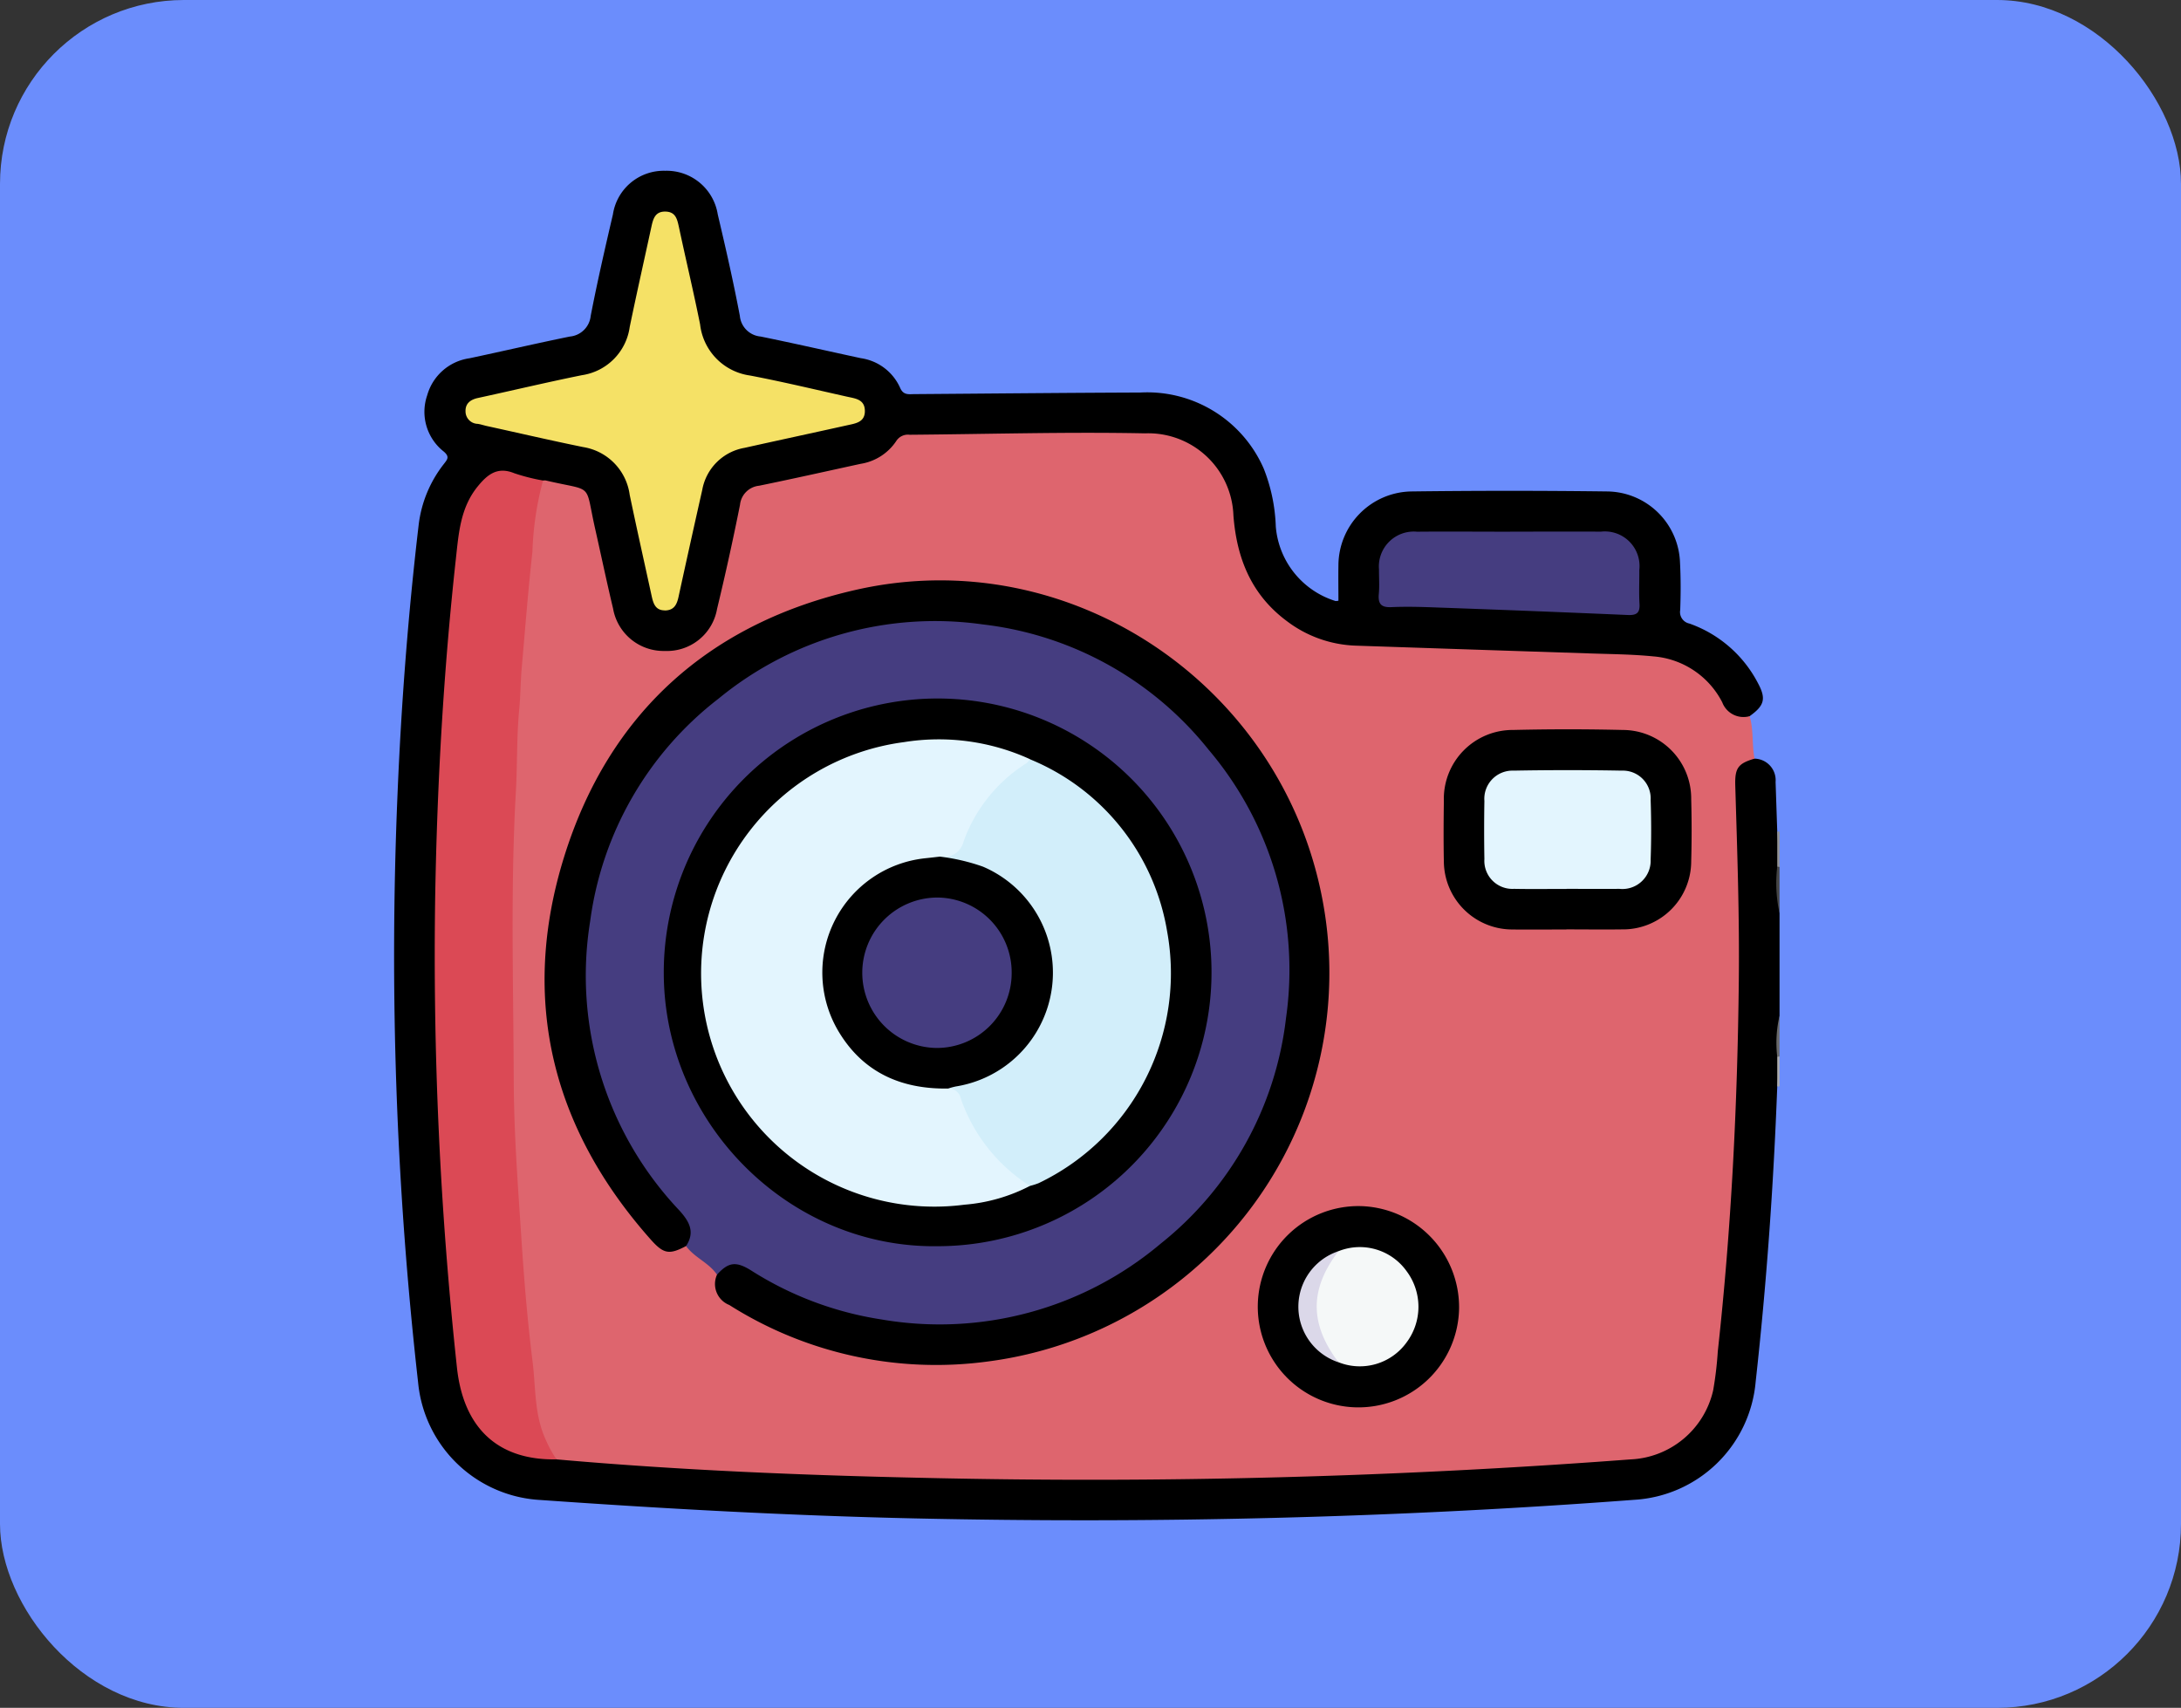 <svg xmlns="http://www.w3.org/2000/svg" xmlns:xlink="http://www.w3.org/1999/xlink" width="166" height="130" viewBox="0 0 166 130">
  <rect x="0" y="0" width="166" height="130" fill="#333333" stroke="none"/>
  <defs>
    <clipPath id="clip-path">
      <rect id="Rectángulo_338348" data-name="Rectángulo 338348" width="105.442" height="102.718" fill="none"/>
    </clipPath>
  </defs>
  <g id="Grupo_982617" data-name="Grupo 982617" transform="translate(7794 10102)">
    <rect id="Rectángulo_338320" data-name="Rectángulo 338320" width="166" height="130" rx="14" transform="translate(-7794 -10102)" fill="#6b8dfc"/>
    <g id="Grupo_982616" data-name="Grupo 982616" transform="translate(-7764 -10089)">
      <g id="Grupo_982615" data-name="Grupo 982615" clip-path="url(#clip-path)">
        <path id="Trazado_204944" data-name="Trazado 204944" d="M105.27,69.7c-.281,7.511-.812,15-1.643,22.473a9.862,9.862,0,0,1-9.27,8.993c-18.218,1.375-36.461,1.814-54.725,1.413-9.5-.209-18.993-.733-28.474-1.4A9.891,9.891,0,0,1,1.824,92.24,290.028,290.028,0,0,1,.253,47.534c.283-6.891.808-13.767,1.617-20.618a9.263,9.263,0,0,1,1.91-4.593c.267-.349.473-.55-.017-.961a3.843,3.843,0,0,1-1.247-4.275A3.915,3.915,0,0,1,5.74,14.27c2.545-.54,5.08-1.133,7.63-1.652a1.756,1.756,0,0,0,1.589-1.57c.5-2.587,1.092-5.158,1.691-7.726A3.91,3.91,0,0,1,20.629,0a3.937,3.937,0,0,1,4,3.316c.605,2.566,1.192,5.138,1.682,7.727a1.74,1.74,0,0,0,1.582,1.573c2.549.52,5.085,1.1,7.63,1.649a3.876,3.876,0,0,1,2.987,2.256c.248.577.658.482,1.089.479,5.73-.042,11.461-.1,17.191-.121a9.672,9.672,0,0,1,9.394,5.789,13.122,13.122,0,0,1,.918,4.4,6.49,6.49,0,0,0,4.542,5.68.985.985,0,0,0,.226-.022c0-.885-.015-1.789,0-2.693a5.648,5.648,0,0,1,5.547-5.625q7.462-.094,14.929,0a5.608,5.608,0,0,1,5.523,5.423c.063,1.2.058,2.4.015,3.6a.893.893,0,0,0,.7,1.033,9.4,9.4,0,0,1,5.224,4.549c.628,1.172.485,1.7-.64,2.5a1.227,1.227,0,0,1-1.913-.363C99.6,38.24,97.1,37.164,93.817,37.122c-2.145-.027-4.316-.17-6.466-.241-3.7-.121-7.4-.4-11.1-.278a28.264,28.264,0,0,1-4-.266,9.991,9.991,0,0,1-8.475-8.815c-.175-2.133-.533-4.162-2.316-5.629a5.887,5.887,0,0,0-3.926-1.552,24.849,24.849,0,0,1-3.9-.176,31.018,31.018,0,0,0-4.207.183c-3.157-.013-6.315.008-9.472-.013a2.08,2.08,0,0,0-1.8.769,5.174,5.174,0,0,1-3.141,1.615c-2.279.5-4.559,1-6.843,1.473a1.8,1.8,0,0,0-1.61,1.573c-.543,2.62-1.047,5.253-1.747,7.836a4.346,4.346,0,0,1-7.08,2.145A4.65,4.65,0,0,1,16.3,33.069c-.5-2.28-1.086-4.543-1.48-6.842A2.2,2.2,0,0,0,12.726,24.1c-.51-.055-1.012-.187-1.518-.284-.839-.179-1.678-.361-2.512-.559a1.651,1.651,0,0,0-1.745.583,6.5,6.5,0,0,0-1.7,3.565c-.459,3.743-.757,7.5-1.055,11.26-.7,8.859-.934,17.733-.765,26.612Q3.555,71.7,4,78.114c.315,4.513.757,9.014,1.153,13.519a6.714,6.714,0,0,0,7.277,6.156c4.613.372,9.23.647,13.854.851,3.527.156,7.055.265,10.581.4,9.571.377,19.143.174,28.713.126,4.481-.022,8.973-.231,13.456-.5q4.514-.276,9.035-.489c2.122-.1,4.248-.229,6.356-.48a6.216,6.216,0,0,0,5.773-5.751c.573-4.8.941-9.621,1.253-14.449.506-7.809.67-15.623.56-23.442-.033-2.329-.228-4.658-.182-6.991a4.774,4.774,0,0,1,.12-1.328,1.281,1.281,0,0,1,1.6-.989,1.639,1.639,0,0,1,1.594,1.775q.064,1.892.127,3.784a21.057,21.057,0,0,1,.068,2.658,24.912,24.912,0,0,0,.106,3.54v7.825a18.871,18.871,0,0,0-.106,3.117,16.125,16.125,0,0,1-.066,2.252"/>
        <path id="Trazado_204945" data-name="Trazado 204945" d="M105.442,56.5a10.564,10.564,0,0,1-.172-3.528c.069-.064.126-.051.172.027Z" fill="#464646"/>
        <path id="Trazado_204946" data-name="Trazado 204946" d="M105.269,67.434a9.044,9.044,0,0,1,.173-3.107v3.089c-.049.085-.107.091-.173.018" fill="#6a6a6a"/>
        <path id="Trazado_204947" data-name="Trazado 204947" d="M105.442,53a.624.624,0,0,0-.172-.027l0-2.669a.227.227,0,0,1,.175.019Z" fill="#949494"/>
        <path id="Trazado_204948" data-name="Trazado 204948" d="M105.269,67.434a.721.721,0,0,0,.173-.018v2.266l-.084.024-.088-.01q0-1.131,0-2.262" fill="#adadad"/>
        <path id="Trazado_204949" data-name="Trazado 204949" d="M11.33,23.577a.787.787,0,0,1,.2-.006c3.719.877,2.956.077,3.758,3.635.459,2.038.888,4.083,1.374,6.114a3.9,3.9,0,0,0,3.947,3.23,3.868,3.868,0,0,0,3.968-3.2q.951-3.942,1.746-7.923a1.626,1.626,0,0,1,1.453-1.454c2.582-.528,5.155-1.107,7.731-1.667a4.007,4.007,0,0,0,2.7-1.723,1.053,1.053,0,0,1,1.032-.49c5.969-.048,11.937-.226,17.907-.107a6.485,6.485,0,0,1,6.732,6.249c.253,3.294,1.382,6.057,4.084,8.056a9.171,9.171,0,0,0,5.249,1.856q8.9.3,17.794.591c1.611.055,3.229.065,4.83.225a6.463,6.463,0,0,1,5.25,3.5,1.728,1.728,0,0,0,2.083,1.052c.314,1.055.162,2.164.376,3.23-1.263.374-1.51.713-1.469,2.076.149,4.938.322,9.875.269,14.816-.1,9.437-.567,18.851-1.6,28.234a26.873,26.873,0,0,1-.351,2.957,6.758,6.758,0,0,1-6.321,5.262q-26.7,2.013-53.468,1.41c-9.429-.2-18.852-.582-28.251-1.415a2.2,2.2,0,0,1-1.077-1.31c-.892-1.959-.84-4.084-1.06-6.151-.507-4.767-.788-9.553-1.1-14.337-.579-8.8-.477-17.611-.306-26.409a238.815,238.815,0,0,1,1.8-24.58c.078-.632.049-1.329.72-1.722" fill="#de656e"/>
        <path id="Trazado_204950" data-name="Trazado 204950" d="M11.33,23.577a23.709,23.709,0,0,0-.806,5.431c-.329,2.941-.555,5.894-.815,8.842-.093,1.052-.09,2.107-.191,3.164-.2,2.07-.136,4.164-.254,6.243-.416,7.325-.187,14.655-.163,21.981.014,4.122.337,8.247.605,12.365.2,3.021.455,6.042.829,9.045.247,1.979.126,4.028.99,5.914a8.984,8.984,0,0,0,.831,1.524c-4.442.083-7.088-2.362-7.58-7.017a292.446,292.446,0,0,1-1.65-36.022C3.28,46.514,3.767,38,4.7,29.511c.214-1.952.347-3.883,1.672-5.5.752-.919,1.509-1.509,2.78-.986a15.068,15.068,0,0,0,2.183.553" fill="#db4955"/>
        <path id="Trazado_204951" data-name="Trazado 204951" d="M20.6,33.462c-.755,0-.89-.584-1.018-1.171-.554-2.542-1.124-5.08-1.655-7.627a4.252,4.252,0,0,0-3.55-3.635c-2.448-.5-4.882-1.066-7.322-1.6-.234-.051-.463-.132-.7-.166a.948.948,0,0,1-.922-.935c-.026-.6.355-.906.933-1.032,2.642-.574,5.274-1.2,7.922-1.737a4.306,4.306,0,0,0,3.641-3.672c.527-2.548,1.1-5.086,1.651-7.628.129-.592.28-1.166,1.058-1.154s.9.558,1.034,1.169c.526,2.477,1.117,4.941,1.615,7.425a4.435,4.435,0,0,0,3.8,3.885c2.487.475,4.952,1.067,7.423,1.619.6.132,1.288.2,1.316,1.035.031.9-.695.99-1.327,1.13-2.606.579-5.217,1.139-7.822,1.72a3.956,3.956,0,0,0-3.227,3.2q-.915,4.056-1.8,8.12c-.128.59-.326,1.053-1.054,1.061" fill="#f5e166"/>
        <path id="Trazado_204952" data-name="Trazado 204952" d="M84.956,27.468c2.3,0,4.6-.01,6.9,0A2.64,2.64,0,0,1,94.771,30.4c.009.857-.036,1.717.015,2.572.041.7-.238.87-.9.841Q86.647,33.5,79.4,33.243c-1.165-.044-2.335-.081-3.5-.028-.8.036-1.025-.269-.955-1.014.057-.613.008-1.234.013-1.852a2.656,2.656,0,0,1,2.89-2.876c2.368-.021,4.735,0,7.1,0" fill="#453d80"/>
        <path id="Trazado_204953" data-name="Trazado 204953" d="M24.572,84.027c-.613-.912-1.717-1.294-2.354-2.18.277-1.38-.506-2.25-1.347-3.217a26.971,26.971,0,0,1-3.813-29.389A26.646,26.646,0,0,1,27.936,37.616a26.836,26.836,0,0,1,30.857,2.829,26.375,26.375,0,0,1,9.386,17.419,26.025,26.025,0,0,1-5.863,20.171A26.272,26.272,0,0,1,44.079,87.9a25.634,25.634,0,0,1-16.11-3.433c-1.125-.659-2.154-1.132-3.4-.437" fill="#453d80"/>
        <path id="Trazado_204954" data-name="Trazado 204954" d="M24.572,84.027c.857-.951,1.439-1.048,2.6-.319a25.714,25.714,0,0,0,9.923,3.728,26.1,26.1,0,0,0,21.238-5.763,25.732,25.732,0,0,0,9.548-17.18,25.893,25.893,0,0,0-5.892-20.425A25.789,25.789,0,0,0,44.8,34.53,25.956,25.956,0,0,0,24.7,40.171a25.657,25.657,0,0,0-9.78,16.939,25.985,25.985,0,0,0,6.773,22.012c.766.845,1.231,1.645.526,2.725-1.268.67-1.7.615-2.674-.477-7.554-8.5-9.978-18.315-6.611-29.14C16.341,41.279,24,34.408,35.19,31.888c16.27-3.666,32.433,7.245,35.485,23.7A29.825,29.825,0,0,1,45.191,90.634a29.394,29.394,0,0,1-19.684-4.3,1.717,1.717,0,0,1-.935-2.305"/>
        <path id="Trazado_204955" data-name="Trazado 204955" d="M89.218,57.751c-1.372,0-2.744.017-4.115,0A5.215,5.215,0,0,1,79.895,52.6c-.031-1.543-.021-3.087,0-4.63a5.241,5.241,0,0,1,5.285-5.406q4.164-.1,8.332,0a5.219,5.219,0,0,1,5.208,5.27c.042,1.577.044,3.156,0,4.732a5.19,5.19,0,0,1-5.275,5.178c-1.406.019-2.812,0-4.218,0"/>
        <path id="Trazado_204956" data-name="Trazado 204956" d="M81.053,86.607a7.661,7.661,0,1,1-7.516-7.8,7.7,7.7,0,0,1,7.516,7.8"/>
        <path id="Trazado_204957" data-name="Trazado 204957" d="M41.409,81.859c-11.364.185-20.874-9.389-20.888-20.8a20.845,20.845,0,1,1,20.888,20.8"/>
        <path id="Trazado_204958" data-name="Trazado 204958" d="M89.24,54.664c-1.337,0-2.675.02-4.011-.006a2.133,2.133,0,0,1-2.249-2.267q-.038-2.211,0-4.423a2.146,2.146,0,0,1,2.226-2.308q4.113-.076,8.228,0a2.117,2.117,0,0,1,2.2,2.232c.051,1.507.054,3.018,0,4.525a2.154,2.154,0,0,1-2.385,2.241c-1.338.014-2.675,0-4.012,0" fill="#e3f5fe"/>
        <path id="Trazado_204959" data-name="Trazado 204959" d="M71.874,82.239a4.376,4.376,0,0,1,5.178,1.511,4.53,4.53,0,0,1,0,5.441,4.388,4.388,0,0,1-5.18,1.5,5.623,5.623,0,0,1,0-8.457" fill="#f5f8f8"/>
        <path id="Trazado_204960" data-name="Trazado 204960" d="M71.874,82.239c-2.208,2.892-2.208,5.533,0,8.457a4.455,4.455,0,0,1,0-8.457" fill="#dbd8e9"/>
        <path id="Trazado_204961" data-name="Trazado 204961" d="M48.394,77.269A13.042,13.042,0,0,1,43.406,78.7,17.755,17.755,0,0,1,38.8,43.49a16.714,16.714,0,0,1,9.6,1.3c.07.438-.282.593-.549.782a12.153,12.153,0,0,0-4.271,5.541,1.779,1.779,0,0,1-1.994,1.35,9.321,9.321,0,0,0-5.441,1.894,8.5,8.5,0,0,0,2.969,14.874,8.915,8.915,0,0,0,3.044.393c.746-.009,1.057.48,1.3,1.092a15.448,15.448,0,0,0,2.364,4.037,14.063,14.063,0,0,0,1.974,1.763c.247.211.624.324.6.751" fill="#e3f5fe"/>
        <path id="Trazado_204962" data-name="Trazado 204962" d="M41.549,52.206a1.542,1.542,0,0,0,1.8-1.181,11.726,11.726,0,0,1,4.779-5.93,1.381,1.381,0,0,0,.267-.3A17.2,17.2,0,0,1,58.829,57.878,17.715,17.715,0,0,1,49.06,77.057a5.012,5.012,0,0,1-.666.212,12.834,12.834,0,0,1-5.276-6.68.924.924,0,0,0-.95-.728c.157-.535.654-.41,1.022-.506a8.135,8.135,0,0,0,6.418-6.371,8.33,8.33,0,0,0-7.131-10.333c-.35-.031-.789.055-.928-.445" fill="#d2eefa"/>
        <path id="Trazado_204963" data-name="Trazado 204963" d="M41.549,52.206a15.3,15.3,0,0,1,3.271.765A8.774,8.774,0,0,1,42.754,69.7a5.075,5.075,0,0,0-.586.158c-3.628.061-6.552-1.263-8.414-4.466a8.749,8.749,0,0,1,6.677-13.064c.373-.038.745-.083,1.118-.125"/>
        <path id="Trazado_204964" data-name="Trazado 204964" d="M47,61.093a5.7,5.7,0,0,1-5.691,5.677A5.725,5.725,0,0,1,41.4,55.32,5.7,5.7,0,0,1,47,61.093" fill="#453d80"/>
      </g>
    </g>
  </g>
</svg>
